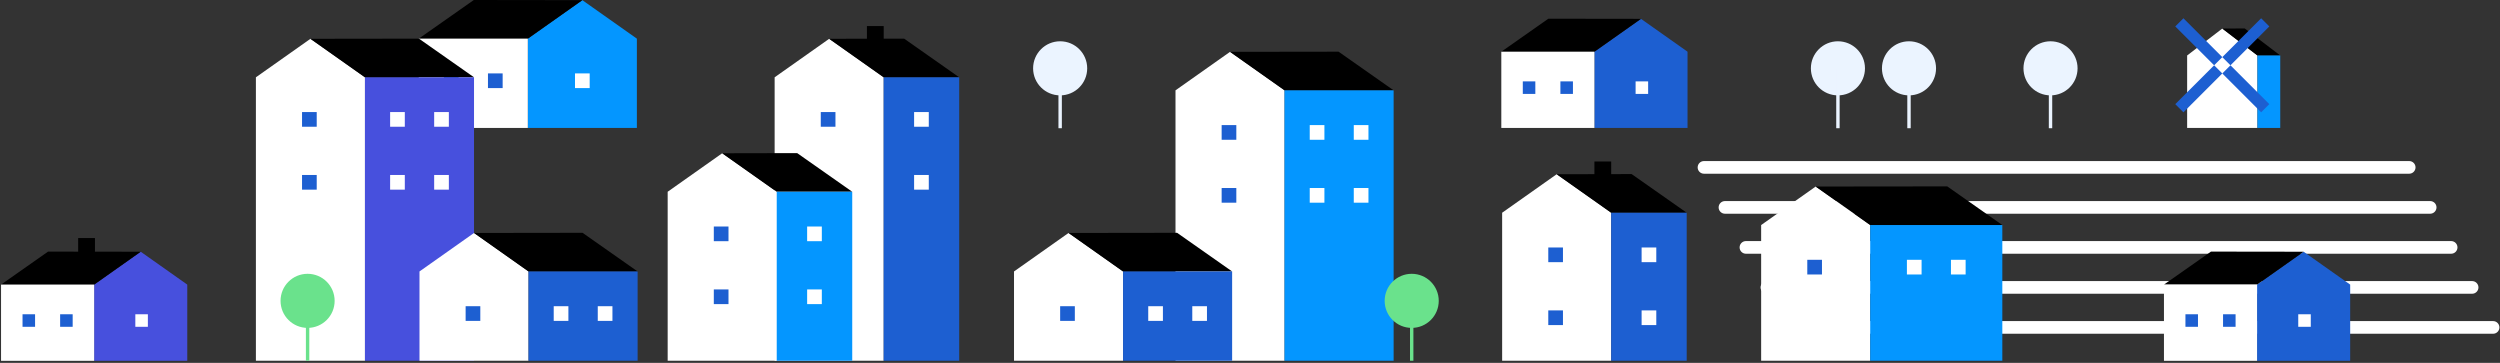<svg xmlns="http://www.w3.org/2000/svg" viewBox="0 0 1192 173">
  <rect x="0" y="0" width="1192" height="173" fill="#333333" stroke="none"/>
  <g fill="none" fill-rule="evenodd">
    <g transform="translate(.5)">
      <polygon fill="#1D5FD1" points="759.72 61 804.114 61 804.114 24.656 781.916 8.984 759.72 24.656"/>
      <polygon fill="#000" points="759.72 24.656 781.916 8.984 737.74 8.924 715.327 24.656"/>
      <polygon fill="#FFF" points="715.327 61 759.72 61 759.72 24.656 715.327 24.656"/>
      <polygon fill="#FFF" points="779.355 44.781 785.331 44.781 785.331 38.804 779.355 38.804"/>
      <polygon fill="#1D5FD1" points="743.499 44.781 749.476 44.781 749.476 38.804 743.499 38.804"/>
      <polygon fill="#1D5FD1" points="725.571 44.781 731.547 44.781 731.547 38.804 725.571 38.804"/>
      <polygon fill="#4750DD" points="44.393 135.695 44.393 172.039 88.786 172.039 88.786 135.695 66.59 120.023"/>
      <polygon fill="#000" points="44.393 135.695 66.59 120.023 22.413 119.962 0 135.695"/>
      <polygon fill="#FFF" points="0 172.039 44.393 172.039 44.393 135.695 0 135.695"/>
      <polygon fill="#FFF" points="64.029 155.819 70.005 155.819 70.005 149.842 64.029 149.842"/>
      <polygon fill="#1D5FD1" points="28.172 155.819 34.148 155.819 34.148 149.842 28.172 149.842"/>
      <polygon fill="#1D5FD1" points="10.245 155.819 16.221 155.819 16.221 149.842 10.245 149.842"/>
      <polygon fill="#000" points="36.771 121.5 44.771 121.5 44.771 113.5 36.771 113.5"/>
      <polygon fill="#FFF" points="559.981 43.072 559.981 172 611.981 172 611.981 43.072 585.981 24.715"/>
      <polygon fill="#000" points="611.981 43.072 585.981 24.715 637.727 24.643 663.981 43.072"/>
      <polygon fill="#0496FF" points="611.981 172 663.98 172 663.98 43.072 611.981 43.072"/>
      <polygon fill="#1D5FD1" points="581.98 66.644 588.98 66.644 588.98 59.644 581.98 59.644"/>
      <polygon fill="#1D5FD1" points="581.98 96.644 588.98 96.644 588.98 89.644 581.98 89.644"/>
      <polygon fill="#FFF" points="623.98 66.644 630.98 66.644 630.98 59.644 623.98 59.644"/>
      <polygon fill="#FFF" points="644.98 66.644 651.98 66.644 651.98 59.644 644.98 59.644"/>
      <polygon fill="#FFF" points="623.98 96.644 630.98 96.644 630.98 89.644 623.98 89.644"/>
      <polygon fill="#FFF" points="644.98 96.644 651.98 96.644 651.98 89.644 644.98 89.644"/>
      <polygon fill="#FFF" points="482.98 129.429 482.98 172 534.98 172 534.98 129.429 508.98 111.073"/>
      <polygon fill="#000" points="534.981 129.429 508.981 111.073 560.727 111 586.981 129.429"/>
      <polygon fill="#1D5FD1" points="534.98 172 586.98 172 586.98 129.429 534.98 129.429"/>
      <polygon fill="#1D5FD1" points="504.98 153 511.98 153 511.98 146 504.98 146"/>
      <polygon fill="#FFF" points="546.98 153 553.98 153 553.98 146 546.98 146"/>
      <polygon fill="#FFF" points="567.98 153 574.98 153 574.98 146 567.98 146"/>
      <polygon fill="#0496FF" points="251.161 61 303.161 61 303.161 18.429 277.161 .072 251.161 18.429"/>
      <polygon fill="#FFF" points="273.661 42 280.661 42 280.661 35 273.661 35"/>
      <polygon fill="#000" points="225.414 0 199.161 18.428 251.161 18.428 277.161 .072"/>
      <polygon fill="#FFF" points="199.161 61 251.161 61 251.161 18.429 199.161 18.429"/>
      <polygon fill="#1D5FD1" points="232.161 42 239.161 42 239.161 35 232.161 35"/>
      <polygon fill="#1D5FD1" points="211.161 42 218.161 42 218.161 35 211.161 35"/>
      <polygon fill="#FFF" points="121.512 36.858 121.512 172 173.512 172 173.512 36.858 147.512 18.5"/>
      <polygon fill="#000" points="173.512 36.857 147.512 18.5 199.259 18.428 225.512 36.857"/>
      <polygon fill="#4750DD" points="173.512 172 225.512 172 225.512 36.858 173.512 36.858"/>
      <polygon fill="#1D5FD1" points="143.512 60.429 150.512 60.429 150.512 53.429 143.512 53.429"/>
      <polygon fill="#1D5FD1" points="143.512 90.429 150.512 90.429 150.512 83.429 143.512 83.429"/>
      <polygon fill="#FFF" points="185.512 60.429 192.512 60.429 192.512 53.429 185.512 53.429"/>
      <polygon fill="#FFF" points="206.512 60.429 213.512 60.429 213.512 53.429 206.512 53.429"/>
      <polygon fill="#FFF" points="185.512 90.429 192.512 90.429 192.512 83.429 185.512 83.429"/>
      <polygon fill="#FFF" points="206.512 90.429 213.512 90.429 213.512 83.429 206.512 83.429"/>
      <polygon fill="#FFF" points="199.512 129.429 199.512 172 251.512 172 251.512 129.429 225.512 111.073"/>
      <polygon fill="#000" points="251.512 129.429 225.512 111.073 277.259 111 303.512 129.429"/>
      <polygon fill="#1D5FD1" points="251.512 172 303.512 172 303.512 129.429 251.512 129.429"/>
      <polygon fill="#1D5FD1" points="221.512 153 228.512 153 228.512 146 221.512 146"/>
      <polygon fill="#FFF" points="263.512 153 270.512 153 270.512 146 263.512 146"/>
      <polygon fill="#FFF" points="284.512 153 291.512 153 291.512 146 284.512 146"/>
      <polygon fill="#FFF" points="715.72 101.428 715.72 172 767.719 172 767.719 101.428 741.719 83.072"/>
      <polygon fill="#000" points="767.72 101.429 741.72 83.073 777.467 83 803.72 101.429"/>
      <polygon fill="#000" points="759.72 85 767.72 85 767.72 77 759.72 77"/>
      <polygon fill="#1D5FD1" points="767.719 172 803.719 172 803.719 101.428 767.719 101.428"/>
      <polygon fill="#1D5FD1" points="737.72 125 744.72 125 744.72 118 737.72 118"/>
      <polygon fill="#1D5FD1" points="737.72 155 744.72 155 744.72 148 737.72 148"/>
      <polygon fill="#FFF" points="782.22 125 789.22 125 789.22 118 782.22 118"/>
      <polygon fill="#FFF" points="782.22 155 789.22 155 789.22 148 782.22 148"/>
      <polygon fill="#FFF" points="368.845 36.858 368.845 172 420.845 172 420.845 36.858 394.845 18.5"/>
      <polygon fill="#000" points="420.845 36.857 394.845 18.5 430.592 18.428 456.845 36.857"/>
      <polygon fill="#000" points="412.845 20.429 420.845 20.429 420.845 12.429 412.845 12.429"/>
      <polygon fill="#1D5FD1" points="420.845 172 456.845 172 456.845 36.858 420.845 36.858"/>
      <polygon fill="#1D5FD1" points="390.845 60.429 397.845 60.429 397.845 53.429 390.845 53.429"/>
      <polygon fill="#FFF" points="435.345 60.429 442.345 60.429 442.345 53.429 435.345 53.429"/>
      <polygon fill="#FFF" points="435.345 90.429 442.345 90.429 442.345 83.429 435.345 83.429"/>
      <path fill="#6AE28C" d="M685.496,143.444 C685.496,150.566 679.723,156.34 672.6,156.34 C665.478,156.34 659.705,150.566 659.705,143.444 C659.705,136.322 665.478,130.548 672.6,130.548 C679.723,130.548 685.496,136.322 685.496,143.444"/>
      <polygon fill="#6AE28C" points="671.791 172 673.41 172 673.41 143.444 671.791 143.444"/>
      <path fill="#EBF4FF" d="M888.72,32.578 C888.72,39.7 882.947,45.473 875.824,45.473 C868.702,45.473 862.929,39.7 862.929,32.578 C862.929,25.456 868.702,19.682 875.824,19.682 C882.947,19.682 888.72,25.456 888.72,32.578"/>
      <polygon fill="#EBF4FF" points="875.015 61.134 876.634 61.134 876.634 32.578 875.015 32.578"/>
      <path fill="#EBF4FF" d="M922.607,32.578 C922.607,39.7 916.834,45.473 909.711,45.473 C902.589,45.473 896.816,39.7 896.816,32.578 C896.816,25.456 902.589,19.682 909.711,19.682 C916.834,19.682 922.607,25.456 922.607,32.578"/>
      <polygon fill="#EBF4FF" points="908.902 61.134 910.521 61.134 910.521 32.578 908.902 32.578"/>
      <path fill="#EBF4FF" d="M990.083,32.578 C990.083,39.7 984.31,45.473 977.187,45.473 C970.065,45.473 964.292,39.7 964.292,32.578 C964.292,25.456 970.065,19.682 977.187,19.682 C984.31,19.682 990.083,25.456 990.083,32.578"/>
      <polygon fill="#EBF4FF" points="976.378 61.134 977.997 61.134 977.997 32.578 976.378 32.578"/>
      <path fill="#6AE28C" d="M159.056,143.444 C159.056,150.566 153.283,156.34 146.16,156.34 C139.038,156.34 133.265,150.566 133.265,143.444 C133.265,136.322 139.038,130.548 146.16,130.548 C153.283,130.548 159.056,136.322 159.056,143.444"/>
      <polygon fill="#6AE28C" points="145.351 172 146.97 172 146.97 143.444 145.351 143.444"/>
      <path fill="#EBF4FF" d="M517.876,32.578 C517.876,39.7 512.103,45.473 504.98,45.473 C497.858,45.473 492.085,39.7 492.085,32.578 C492.085,25.456 497.858,19.682 504.98,19.682 C512.103,19.682 517.876,25.456 517.876,32.578"/>
      <polygon fill="#EBF4FF" points="504.171 61.134 505.79 61.134 505.79 32.578 504.171 32.578"/>
      <polygon fill="#FFF" points="369.845 172 317.845 172 317.845 91.429 343.845 73.072 369.845 91.429"/>
      <polygon fill="#000" points="369.845 91.429 343.845 73.073 379.592 73 405.845 91.429"/>
      <polygon fill="#0496FF" points="369.845 172 405.845 172 405.845 91.429 369.845 91.429"/>
      <polygon fill="#1D5FD1" points="339.845 115 346.845 115 346.845 108 339.845 108"/>
      <polygon fill="#1D5FD1" points="339.845 145 346.845 145 346.845 138 339.845 138"/>
      <polygon fill="#FFF" points="384.345 115 391.345 115 391.345 108 384.345 108"/>
      <polygon fill="#FFF" points="384.345 145 391.345 145 391.345 138 384.345 138"/>
      <path fill="#FFF" d="M1148.204 82.83L811.963 82.83C810.295 82.83 808.943 81.478 808.943 79.811 808.943 78.144 810.295 76.793 811.963 76.793L1148.204 76.793C1149.871 76.793 1151.223 78.144 1151.223 79.811 1151.223 81.478 1149.871 82.83 1148.204 82.83M1158.204 101.905L821.963 101.905C820.295 101.905 818.943 100.553 818.943 98.886 818.943 97.219 820.295 95.868 821.963 95.868L1158.204 95.868C1159.871 95.868 1161.223 97.219 1161.223 98.886 1161.223 100.553 1159.871 101.905 1158.204 101.905M1168.204 120.98L831.963 120.98C830.295 120.98 828.943 119.628 828.943 117.961 828.943 116.294 830.295 114.943 831.963 114.943L1168.204 114.943C1169.871 114.943 1171.223 116.294 1171.223 117.961 1171.223 119.628 1169.871 120.98 1168.204 120.98M1178.204 140.057L841.963 140.057C840.295 140.057 838.943 138.705 838.943 137.037 838.943 135.37 840.295 134.019 841.963 134.019L1178.204 134.019C1179.871 134.019 1181.223 135.37 1181.223 137.037 1181.223 138.705 1179.871 140.057 1178.204 140.057M1188.204 159.132L851.963 159.132C850.295 159.132 848.943 157.78 848.943 156.113 848.943 154.445 850.295 153.094 851.963 153.094L1188.204 153.094C1189.871 153.094 1191.223 154.445 1191.223 156.113 1191.223 157.78 1189.871 159.132 1188.204 159.132"/>
      <polygon fill="#FFF" points="891.216 172 839.216 172 839.216 107.301 865.216 88.943 891.216 107.301"/>
      <polygon fill="#000" points="891.216 107.301 865.216 88.944 927.956 88.872 954.209 107.301"/>
      <polygon fill="#0496FF" points="891.216 172 954.209 172 954.209 107.301 891.216 107.301"/>
      <polygon fill="#1D5FD1" points="861.216 130.872 868.216 130.872 868.216 123.872 861.216 123.872"/>
      <polygon fill="#FFF" points="908.712 130.872 915.712 130.872 915.712 123.872 908.712 123.872"/>
      <polygon fill="#FFF" points="929.712 130.872 936.712 130.872 936.712 123.872 929.712 123.872"/>
      <polygon fill="#1D5FD1" points="1075.669 172.039 1120.063 172.039 1120.063 135.695 1097.865 120.023 1075.669 135.695"/>
      <polygon fill="#000" points="1075.669 135.695 1097.865 120.023 1053.689 119.962 1031.276 135.695"/>
      <polygon fill="#FFF" points="1031.276 172.039 1075.669 172.039 1075.669 135.695 1031.276 135.695"/>
      <polygon fill="#FFF" points="1095.305 155.819 1101.281 155.819 1101.281 149.842 1095.305 149.842"/>
      <polygon fill="#1D5FD1" points="1059.448 155.819 1065.425 155.819 1065.425 149.842 1059.448 149.842"/>
      <polygon fill="#1D5FD1" points="1041.521 155.819 1047.497 155.819 1047.497 149.842 1041.521 149.842"/>
      <polygon fill="#FFF" points="1075.851 61 1042.328 61 1042.328 26.452 1059.089 13.617 1075.851 26.452"/>
      <polygon fill="#000" points="1075.851 26.452 1059.089 13.617 1069.795 13.571 1086.72 26.452"/>
      <polygon fill="#0496FF" points="1075.851 61 1086.72 61 1086.72 26.452 1075.851 26.452"/>
    </g>
    <g fill="#1D5FD1" transform="translate(1037.168 8.71)" class="windmill">
      <polygon points="26.313 22.42 22.42 18.527 40.948 0 44.84 3.893"/>
      <polygon points="3.893 44.84 0 40.947 18.528 22.42 22.42 26.313"/>
      <polygon points="22.42 26.313 26.313 22.42 44.84 40.948 40.947 44.84"/>
      <polygon points="0 3.893 3.893 0 22.42 18.528 18.527 22.42"/>
    </g>
  </g>
</svg>
